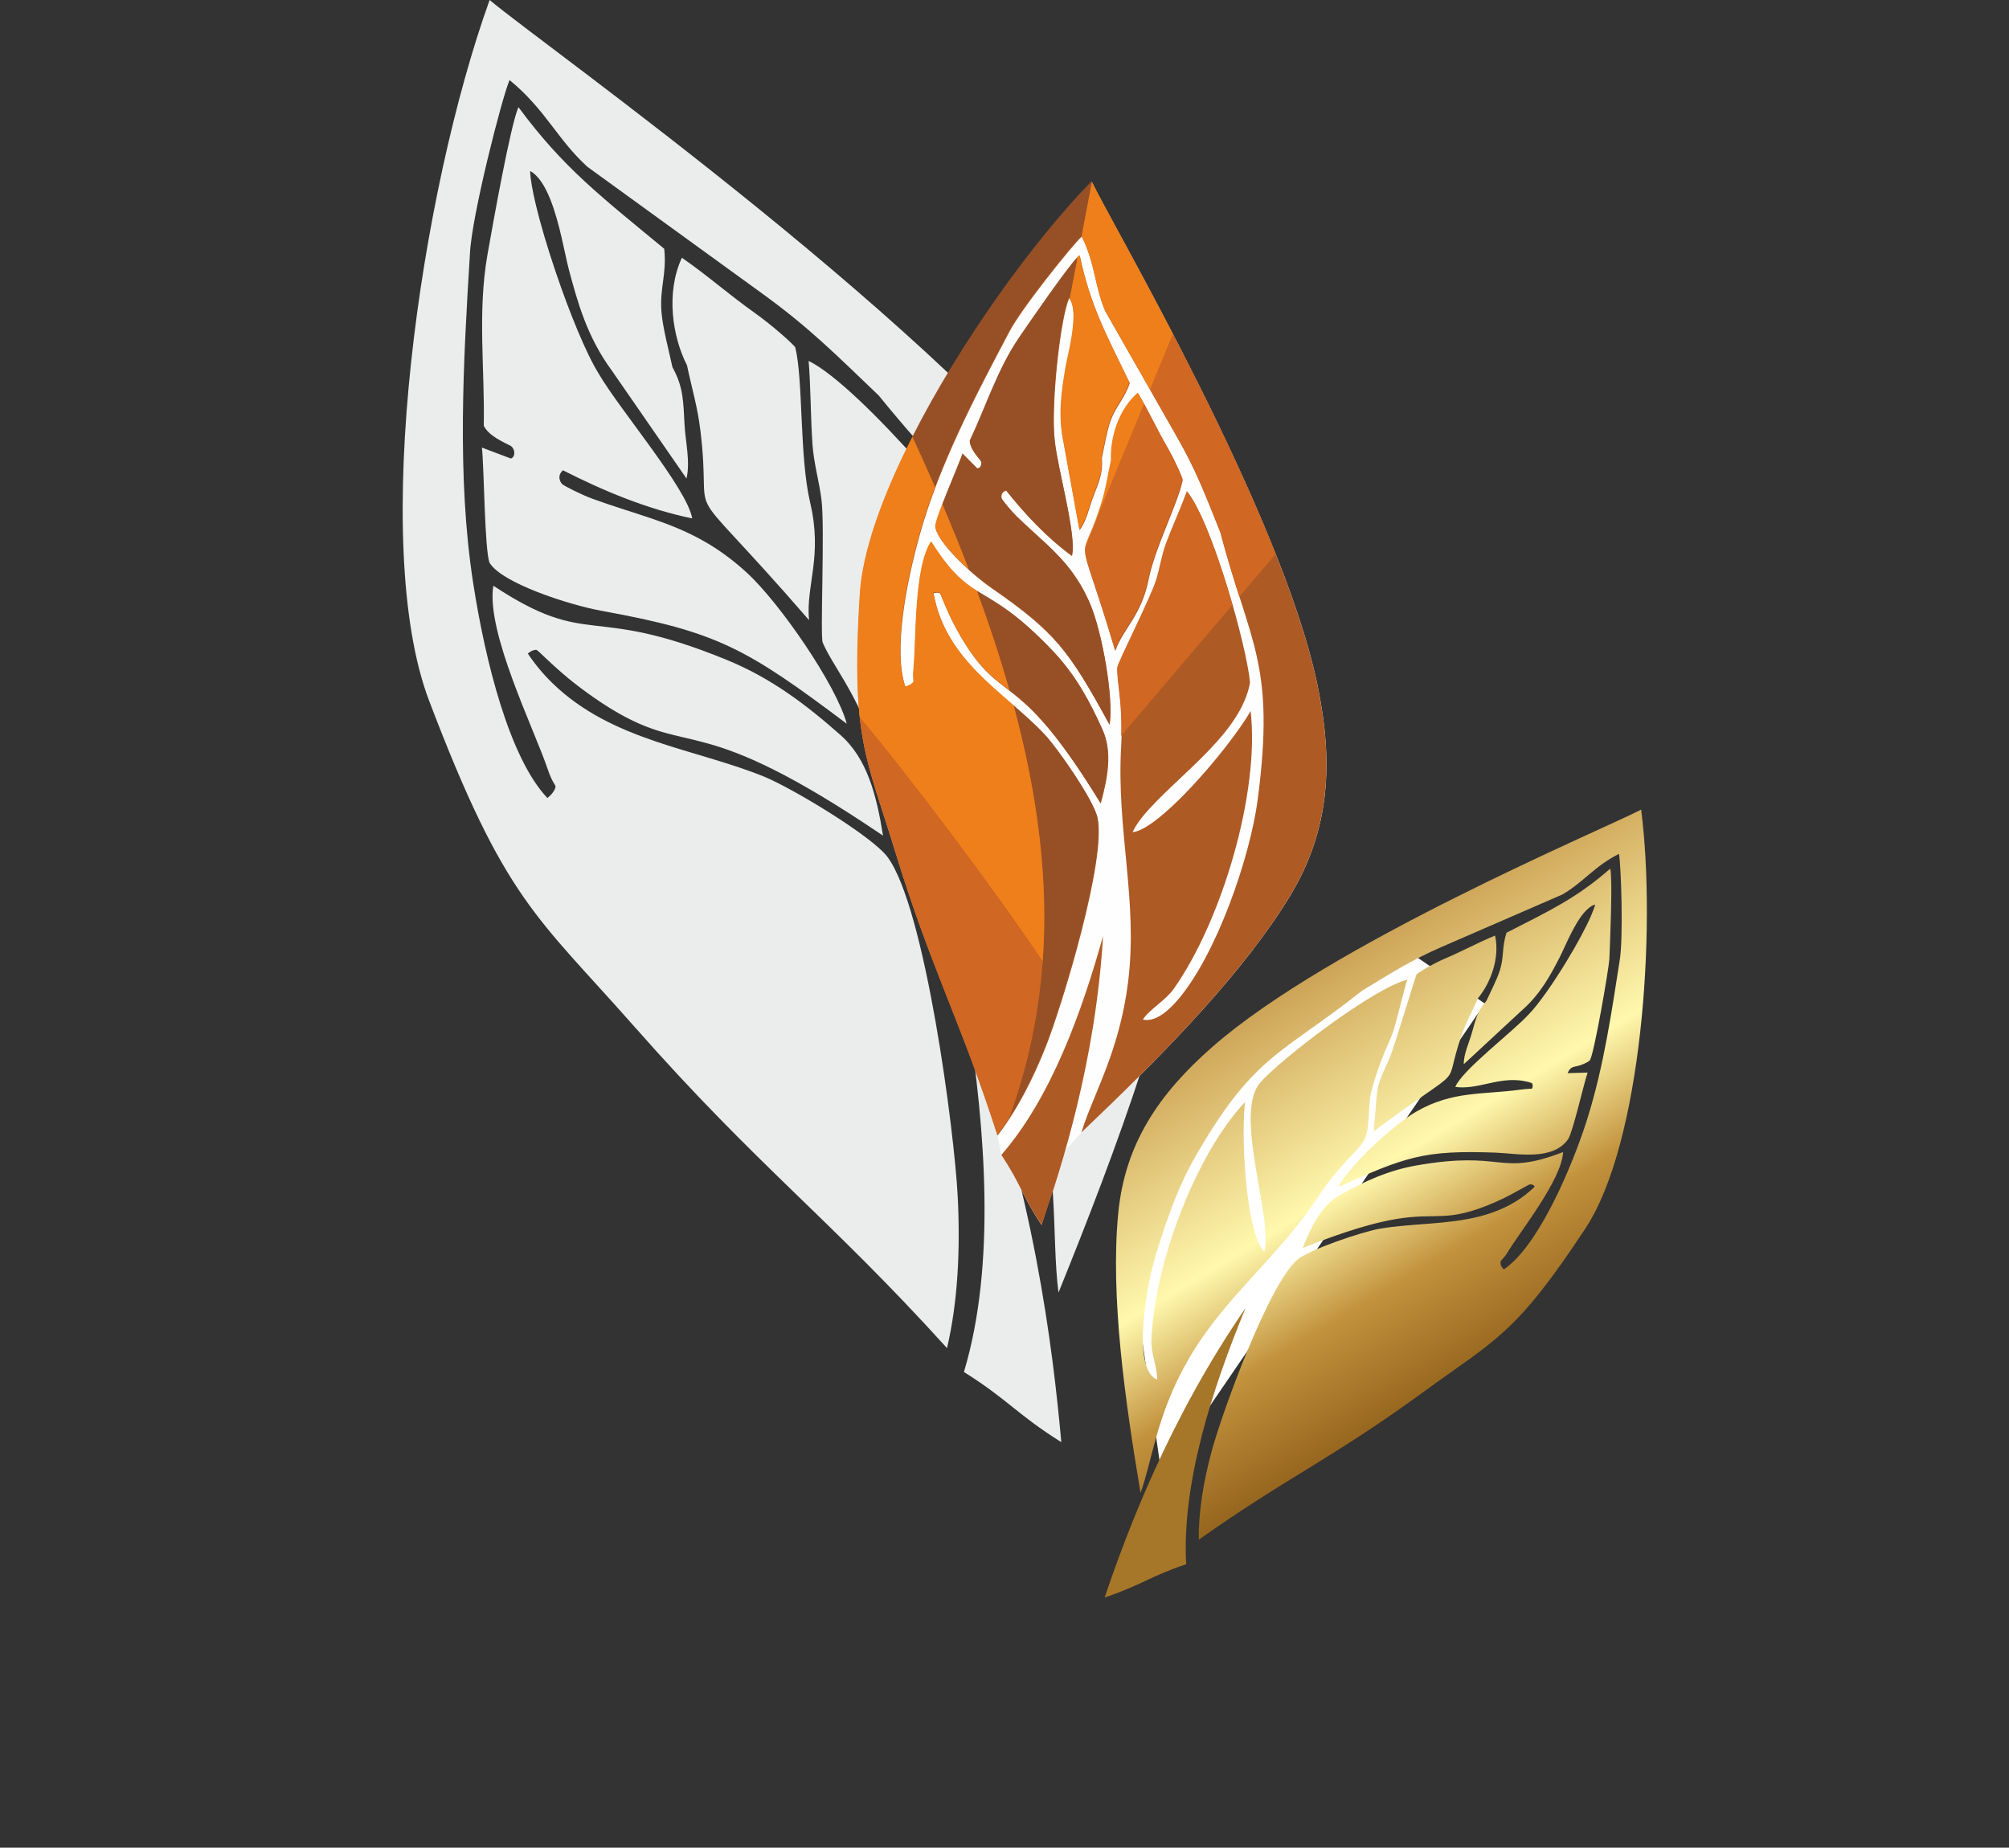 <svg width="262" height="241" viewBox="0 0 262 241" fill="none" xmlns="http://www.w3.org/2000/svg">
<rect x="0" y="0" width="262" height="241" fill="#333333" stroke="none"/>
<path d="M138.409 188.107C137.341 176.263 134.83 154.835 126.156 132.193C128.508 147.443 129.895 165.017 125.708 178.95C131.496 182.588 132.618 184.472 138.409 188.107ZM89.593 47.641C90.261 50.828 90.962 53.024 91.34 56.15C92.135 62.705 91.42 64.059 92.287 65.796C93.26 67.742 96.221 70.168 105.508 80.883C105.078 76.349 107.315 72.607 105.653 65.549C104.242 59.539 104.769 49.622 103.719 45.326C103.564 44.987 100.807 42.504 98.403 40.795C95.024 38.394 92.126 35.819 88.928 33.62C86.797 38.191 87.705 43.968 89.593 47.641ZM134.237 138.268C138.325 151.362 137.054 161.054 138.043 168.594C145.553 150.037 153.738 128.251 155.918 110.246C157.744 95.185 152.894 83.005 143.79 70.582C123.626 43.061 71.118 6.116 63.854 0C54.897 24.885 48.117 70.787 55.971 91.423C65.886 117.489 69.95 119.415 82.772 133.951C98.95 152.293 107.988 158.712 123.503 175.838C124.917 169.804 125.246 163.016 124.899 156.079C124.481 147.709 120.666 118.333 115.721 111.752C113.683 109.039 103.278 102.775 99.664 101.305C90.636 97.63 79.84 96.677 72.055 89.114C70.893 87.984 69.812 86.705 68.834 85.246C69.389 84.779 69.763 84.767 69.936 84.757C70.258 84.886 70.985 85.776 73.494 87.947C75.257 89.467 77.669 91.212 79.656 92.43C90.367 98.982 90.715 92.433 115.157 108.995C114.335 103.857 113.137 98.985 109.614 95.874C105.114 91.895 100.568 88.448 94.829 86.093C76.738 78.663 77.045 84.774 64.34 76.4C63.343 82.397 69.68 95.11 71.457 100.405C71.972 101.932 72.382 102.283 72.459 102.598C72.412 102.851 72.231 103.409 71.39 104.091C66.428 98.857 63.284 86.212 61.712 76.078C59.555 62.181 60.43 47.074 61.285 33.096C61.49 28.266 65.462 12.72 66.453 10.442C71.146 14.285 72.692 18.204 76.609 21.759L99.468 38.334C105.539 42.736 108.964 46.2 114.6 51.588C128.752 69.012 134.698 70.14 142.488 95.62C145.8 106.454 147.692 126.53 144.403 137.618C143.448 140.839 142.008 143.306 139.862 143.751C140.169 141.452 142.327 138.624 142.859 135.803C145.884 119.882 142.329 94.251 134.181 80.663C133.652 86.467 130.19 99.657 126.534 106.863C125.37 109.161 124.177 110.851 123.061 111.497C123.026 110.033 123.448 108.157 124.142 106.025C127.195 96.631 134.172 85.022 131.803 75.733C128.494 69.767 112.234 50.41 105.457 47.073C105.73 50.367 105.717 54.481 105.955 57.938C106.13 60.486 106.852 62.83 107.139 65.245C107.583 68.946 106.941 82.992 107.29 83.805C108.625 86.913 111.119 89.435 114.163 97.298C120.088 112.571 129.497 123.092 134.237 138.268ZM63.09 55.521C63.56 56.518 64.686 57.226 66.493 58.098C67.245 58.463 67.244 59.666 66.608 59.801L62.848 58.379C63.147 61.148 63.191 71.76 63.85 73.413C65.467 76.061 74.135 78.884 78.488 79.678C93.531 82.419 97.261 84.498 110.428 94.4C109.064 89.341 101.676 78.628 97.409 74.709C95.544 72.998 93.736 71.701 91.939 70.665C87.286 67.985 82.68 67.035 77.214 65.035C75.981 64.586 73.508 63.374 73.286 63.115C72.999 62.782 72.652 62.021 73.418 61.342C78.702 64.028 84.368 66.398 90.27 67.616C89.621 63.724 80.717 53.323 78.057 48.703C76.423 46.074 74.257 40.757 72.472 35.482C71.42 32.384 70.501 29.295 69.895 26.775C69.442 24.886 69.162 23.317 69.138 22.3C70.218 22.896 71.061 24.261 71.731 25.914C73.001 29.042 73.666 33.209 74.191 35.176C75.299 39.313 76.543 43.927 79.793 48.34L89.528 62.413C90.044 60.205 89.396 57.662 89.273 55.39C89.104 52.361 89.149 50.541 87.693 47.885C87.292 45.964 86.434 42.822 86.264 40.691C86.011 37.509 86.972 35.81 86.624 32.451C78.455 25.684 73.486 21.939 67.618 13.981C66.579 16.207 64.219 29.558 63.566 33.256C62.255 40.721 63.236 48.241 63.09 55.521Z" fill="#EBECEC"/>
<path d="M135.829 159.777L138.95 149.979L141.03 147.715C141.763 147.02 142.496 146.315 143.239 145.599C152.417 136.774 162.335 126.566 168.199 116.92C173.504 108.197 173.912 99.38 171.788 89.235C167.073 66.758 145.154 29.51 142.395 23.742C129.99 36.502 113.08 62.755 112.159 77.589C110.992 96.324 112.952 98.633 116.769 111.111C121.232 125.686 124.882 132.265 129.058 144.956L130.094 148.11L130.58 150.63C131.351 151.794 131.904 152.745 132.368 153.602C133.442 155.58 134.059 157.102 135.829 159.777Z" fill="#FEFEFE"/>
<path d="M135.829 159.777C138.465 152.22 142.88 138.388 143.854 122.098C141.055 132.099 137.023 143.257 130.588 150.634C133.125 154.472 133.288 155.938 135.829 159.777ZM144.935 60.1C144.459 62.24 144.278 63.784 143.643 65.802C142.308 70.042 141.492 70.673 141.546 71.98C141.6 73.443 142.741 75.754 145.457 84.903C146.453 82.003 148.864 80.33 149.808 75.547C150.61 71.47 153.691 65.537 154.243 62.612C154.241 62.365 153.242 60.073 152.245 58.359C150.84 55.947 149.782 53.563 148.431 51.325C145.851 53.531 144.798 57.325 144.935 60.1ZM147.121 128.065C145.987 137.228 142.516 142.813 141.026 147.713C150.787 138.427 161.857 127.347 168.195 116.918C173.5 108.195 173.908 99.378 171.784 89.233C167.073 66.758 145.15 29.508 142.395 23.742C129.99 36.502 113.08 62.755 112.159 77.589C110.992 96.324 112.952 98.633 116.769 111.111C121.588 126.851 125.345 133.301 130.098 148.112C132.641 144.806 134.729 140.737 136.445 136.386C138.514 131.138 144.337 112.071 143.137 106.664C142.642 104.433 138.004 97.701 136.197 95.794C131.685 91.029 125.33 87.443 122.661 80.645C122.26 79.63 121.958 78.545 121.759 77.38C122.228 77.25 122.464 77.343 122.569 77.385C122.73 77.555 122.93 78.301 123.863 80.328C124.52 81.75 125.515 83.489 126.396 84.788C131.142 91.783 133.175 87.865 143.555 104.815C144.481 101.439 145.097 98.117 143.805 95.231C142.149 91.539 140.322 88.165 137.462 85.124C128.439 75.537 126.932 79.369 121.465 70.705C119.186 74.101 119.538 83.657 119.157 87.397C119.046 88.479 119.202 88.804 119.162 89.02C119.063 89.164 118.796 89.454 118.09 89.638C116.504 85.048 118.088 76.426 119.942 69.775C122.484 60.655 127.212 51.642 131.622 43.312C133.091 40.409 139.845 31.982 141.082 30.86C142.891 34.519 142.748 37.351 144.16 40.621L153.578 57.139C156.076 61.523 157.213 64.602 159.173 69.47C163.008 84.085 166.339 86.43 164.032 104.213C163.05 111.776 158.632 124.605 153.537 130.487C152.058 132.195 150.49 133.307 149.049 132.984C149.878 131.662 151.982 130.526 153.092 128.947C159.371 120.029 164.315 103.328 163.096 92.737C161.161 96.15 155.374 103.271 151.13 106.668C149.776 107.752 148.576 108.457 147.715 108.542C148.099 107.635 148.881 106.604 149.9 105.487C154.382 100.58 161.884 95.403 163.017 89.048C162.647 84.469 158.058 68.084 154.832 64.156C154.084 66.254 152.933 68.766 152.117 70.956C151.515 72.566 151.309 74.202 150.816 75.762C150.061 78.155 145.762 86.588 145.751 87.18C145.704 89.458 146.532 91.694 146.212 97.362C145.589 108.383 148.433 117.444 147.121 128.065ZM126.504 57.56C126.518 58.301 127.012 59.048 127.873 60.085C128.232 60.517 127.896 61.255 127.472 61.162L125.56 59.244C124.972 61.024 122.053 67.541 121.995 68.739C122.25 70.812 126.779 74.951 129.225 76.651C137.686 82.516 139.389 84.827 144.716 94.558C145.286 91.077 143.734 82.457 142.21 78.868C141.543 77.299 140.796 76.005 139.979 74.87C137.868 71.934 135.311 70.069 132.517 67.323C131.887 66.701 130.709 65.274 130.643 65.052C130.56 64.769 130.556 64.206 131.216 63.998C133.707 67.115 136.521 70.144 139.804 72.533C140.485 69.966 137.923 61.115 137.574 57.542C137.305 55.477 137.454 51.615 137.824 47.886C138.043 45.694 138.335 43.545 138.663 41.834C138.91 40.554 139.173 39.512 139.443 38.883C139.941 39.548 140.078 40.618 140.028 41.82C139.937 44.091 139.184 46.831 138.964 48.183C138.496 51.024 137.975 54.2 138.74 57.81L140.795 69.143C141.725 67.934 142.036 66.193 142.587 64.767C143.326 62.864 143.858 61.758 143.703 59.725C143.992 58.434 144.339 56.271 144.827 54.918C145.558 52.896 146.613 52.123 147.339 49.967C144.211 43.546 142.207 39.867 140.822 33.36C139.567 34.437 134.413 41.967 132.984 44.051C130.104 48.256 128.616 53.141 126.504 57.56Z" fill="#AE5A25"/>
<path d="M118.983 56.961C120.012 59.183 120.993 61.366 121.928 63.515C124.562 56.512 128.171 49.656 131.58 43.206C133.044 40.301 139.803 31.876 141.04 30.754L141.056 30.784L142.397 23.737L142.347 23.639C134.664 31.545 125.25 44.623 118.983 56.961ZM122.886 65.733C124.124 68.643 125.276 71.483 126.345 74.271C127.366 75.189 128.382 76.001 129.18 76.55C137.642 82.415 139.349 84.728 144.671 94.457C145.242 90.975 143.69 82.355 142.165 78.766C141.498 77.198 140.751 75.904 139.934 74.769C137.823 71.833 135.267 69.967 132.473 67.222C131.843 66.6 130.665 65.172 130.599 64.95C130.516 64.668 130.511 64.104 131.172 63.897C133.663 67.014 136.477 70.043 139.76 72.432C140.441 69.865 137.878 61.014 137.53 57.441C137.261 55.376 137.41 51.514 137.78 47.785C137.999 45.593 138.291 43.444 138.619 41.733C138.866 40.452 139.129 39.411 139.399 38.782C139.436 38.832 139.476 38.889 139.509 38.947L140.549 33.485C138.992 35.117 134.293 41.974 132.94 43.95C130.056 48.152 128.57 53.034 126.46 57.459C126.474 58.2 126.967 58.947 127.829 59.984C128.187 60.416 127.852 61.154 127.427 61.061L125.516 59.143C125.135 60.282 123.808 63.351 122.886 65.733ZM127.38 77.032C129.032 81.513 130.45 85.835 131.637 90.019C134.212 92.015 137.431 94.781 143.509 104.707C144.435 101.331 145.051 98.009 143.758 95.124C142.102 91.432 140.275 88.057 137.415 85.016C132.413 79.705 129.72 78.516 127.38 77.032ZM132.183 91.993C137.655 112.325 137.546 129.439 131.623 145.782C133.473 142.945 135.05 139.704 136.397 136.283C138.464 131.039 144.289 111.968 143.088 106.561C142.593 104.329 137.955 97.598 136.149 95.691C134.926 94.404 133.567 93.2 132.183 91.993Z" fill="#975026"/>
<path fill-rule="evenodd" clip-rule="evenodd" d="M152.97 43.569L149.982 50.807L153.531 57.036C156.028 61.42 157.165 64.499 159.125 69.367C160.01 72.728 160.866 75.44 161.626 77.841L166.363 72.272C162.508 62.543 157.466 52.236 152.97 43.569ZM149.207 52.676L141.55 71.212C141.504 71.429 141.486 71.64 141.494 71.875C141.55 73.334 142.689 75.649 145.405 84.799C146.401 81.898 148.812 80.225 149.755 75.442C150.558 71.365 153.639 65.432 154.191 62.507C154.189 62.26 153.19 59.968 152.193 58.255C151.088 56.36 150.196 54.48 149.207 52.676ZM146.212 95.978L160.724 78.902C159.021 72.932 156.663 66.359 154.776 64.06C154.028 66.157 152.876 68.67 152.061 70.859C151.459 72.469 151.253 74.106 150.76 75.666C150.004 78.058 145.705 86.491 145.695 87.084C145.65 89.179 146.349 91.246 146.212 95.978Z" fill="#D06723"/>
<path fill-rule="evenodd" clip-rule="evenodd" d="M152.97 43.569L149.982 50.807L144.123 40.519C142.716 37.256 142.851 34.431 141.057 30.784L142.397 23.738C143.601 26.227 147.94 33.872 152.97 43.569ZM149.207 52.676L141.55 71.211C141.755 70.224 142.503 69.175 143.595 65.7C144.23 63.681 144.411 62.137 144.887 59.997C144.75 57.223 145.803 53.429 148.379 51.22C148.666 51.7 148.941 52.185 149.207 52.676ZM139.506 38.946L140.545 33.483C140.634 33.391 140.707 33.318 140.772 33.262C142.157 39.769 144.165 43.45 147.288 49.868C146.57 52.022 145.508 52.797 144.777 54.819C144.288 56.172 143.942 58.336 143.653 59.627C143.808 61.66 143.276 62.766 142.537 64.668C141.984 66.098 141.675 67.835 140.745 69.044L138.692 57.707C137.925 54.102 138.446 50.925 138.916 48.08C139.143 46.726 139.889 43.988 139.98 41.717C140.028 40.614 139.916 39.619 139.506 38.946Z" fill="#EF7F1A"/>
<path fill-rule="evenodd" clip-rule="evenodd" d="M118.984 56.961C120.013 59.184 120.993 61.366 121.928 63.515C121.162 65.556 120.477 67.611 119.9 69.669C118.048 76.317 116.462 84.943 118.048 89.533C118.755 89.349 119.021 89.059 119.12 88.915C119.161 88.699 119.007 88.37 119.115 87.292C119.496 83.552 119.145 73.996 121.423 70.6C123.858 74.464 125.507 75.841 127.385 77.034C129.037 81.516 130.454 85.837 131.642 90.022C129.821 88.611 128.319 87.587 126.357 84.689C125.476 83.39 124.481 81.651 123.824 80.23C122.887 78.2 122.692 77.452 122.529 77.286C122.419 77.246 122.189 77.151 121.719 77.281C121.912 78.448 122.221 79.531 122.621 80.546C124.566 85.506 128.47 88.753 132.192 91.998C135.456 104.118 136.734 115.09 135.983 125.438C129.707 116.029 118.327 100.929 112.121 93.596C111.688 89.692 111.664 84.862 112.122 77.486C112.463 71.839 115.132 64.539 118.984 56.961ZM122.886 65.733C124.124 68.643 125.279 71.49 126.346 74.272C124.235 72.374 122.12 70.039 121.949 68.642C121.967 68.211 122.358 67.082 122.886 65.733Z" fill="#EF7F1A"/>
<path fill-rule="evenodd" clip-rule="evenodd" d="M135.973 125.427C129.696 116.019 118.32 100.92 112.112 93.591C112.779 99.61 114.407 103.441 116.727 111.006C121.546 126.746 125.304 133.196 130.057 148.007C130.603 147.297 131.125 146.553 131.63 145.78C134.016 139.177 135.46 132.445 135.973 125.427Z" fill="#D06723"/>
<path d="M181.3 122.472L193.634 130.896L151.514 192.565L146.194 155.539L181.3 122.472Z" fill="white"/>
<path d="M162.432 170.617C152.345 185.264 146.863 200.106 144.06 208.365C148.817 206.771 149.94 205.621 154.693 204.026C154.111 193.374 158.13 181.086 162.432 170.617Z" fill="#A67629"/>
<path fill-rule="evenodd" clip-rule="evenodd" d="M192.779 130.156C191.976 131.943 191.279 133.133 190.655 134.911C187.874 142.821 192.079 137.948 179.155 147.557L179.523 143.069C179.703 140.872 180.433 139.93 181.311 137.792C181.725 136.803 184.679 127.166 184.725 127.111C184.941 126.868 186.767 125.744 188.503 125.002C190.798 124.03 192.818 122.904 194.978 122.029C195.63 124.981 194.359 128.244 192.779 130.156ZM154.903 177.448C150.814 184.585 150.301 190.425 148.744 194.711C146.748 182.875 144.775 169.064 145.834 158.232C146.712 149.181 151.134 142.671 158.071 136.583C173.439 123.072 208.972 108.237 214.026 105.597C216.049 121.33 214.075 149.077 206.811 160.147C197.633 174.128 195 174.723 185.606 181.579C173.759 190.231 167.631 192.812 156.334 200.832C156.289 197.111 156.976 193.098 158.076 189.074C159.401 184.23 165.437 167.517 169.188 164.31C170.736 162.983 177.645 160.667 179.942 160.266C184.134 159.55 188.761 159.753 193.051 158.639C194.627 158.226 196.155 157.634 197.598 156.76C198.461 156.241 199.283 155.606 200.078 154.851C200.251 154.635 199.707 154.379 199.382 154.531C199.18 154.626 198.716 154.903 197.005 155.831C195.773 156.49 194.134 157.211 192.819 157.664C187.582 159.469 186.542 157.848 179.797 159.47C177.382 160.055 174.223 161.052 169.885 162.781C171.031 159.873 172.366 157.174 174.828 155.818C177.975 154.07 181.091 152.645 184.751 152.008C190.327 151.037 192.989 151.357 195.202 151.583C197.579 151.832 199.445 151.957 203.85 150.27C203.657 153.904 198.302 160.54 196.567 163.403C196.085 164.194 195.705 164.377 195.695 164.576C195.663 164.86 195.725 165.229 196.13 165.572C196.625 165.232 197.126 164.799 197.62 164.303C201.785 160.069 205.586 150.622 207.134 145.519C209.177 138.865 210.148 132.164 211.223 125.31C211.724 122.456 211.417 112.836 211.133 111.372C207.884 113.012 206.473 115.113 203.721 116.686L188.083 123.481C184.018 125.246 181.539 126.856 177.608 129.239C167.07 137.609 163.441 137.505 155.578 151.411C153.498 155.084 151.546 160.716 150.389 164.916C149.991 166.369 148.899 171.471 149.059 175.374C149.155 177.58 149.636 179.393 150.88 179.941C151.002 178.558 150.099 176.617 150.159 174.903C150.247 172.061 150.763 168.797 151.625 165.441C153.711 157.327 157.753 148.618 162.375 143.744C161.859 147.802 162.378 158.299 164.153 162.127C164.372 162.611 164.621 162.994 164.888 163.24C164.981 162.87 165.028 162.437 165.046 161.962C165.244 156.53 161.075 144.921 164.389 141.163C167.094 138.095 179.134 128.869 183.526 127.785C182.941 129.679 182.417 132.086 181.83 134.085C181.465 135.33 180.892 136.426 180.429 137.575C179.931 138.814 178.921 141.662 178.712 142.984C178.383 145.128 178.682 147.694 177.695 149.063C176.517 150.706 174.73 151.868 171.923 156.077C166.517 164.228 159.642 169.175 154.903 177.448ZM207.33 138.304C207.141 138.512 206.351 138.941 205.361 139.126C204.906 139.204 204.602 139.53 204.443 139.976L207.046 139.899C206.513 141.489 205.108 147.688 204.514 148.57C202.542 151.463 197.779 150.448 195.127 150.346C190.381 150.172 187.439 150.288 184.457 151.003C181.68 151.673 178.863 152.866 174.519 154.844C175.966 152.054 181.685 146.737 184.692 144.998C189.402 142.269 193.409 142.789 198.209 142.137C199.442 141.973 199.773 142.028 199.788 141.996C199.865 141.879 199.962 141.52 199.769 141.261C199.152 141.057 198.555 140.95 197.979 140.901C195.006 140.663 192.511 142.148 189.79 141.77C190.675 139.578 197.238 134.634 199.394 132.277C200.673 130.964 202.595 128.192 204.307 125.376C205.613 123.234 206.79 121.058 207.475 119.494C207.733 118.884 207.934 118.372 208.031 117.974C207.535 118.119 207.044 118.509 206.598 119.028C205.194 120.657 204.059 123.6 203.41 124.852C202.231 127.133 200.906 129.673 198.42 131.831L190.893 138.813C190.879 137.45 191.581 136.05 191.949 134.738C192.442 132.993 192.656 131.917 193.849 130.542C194.337 129.463 195.242 127.745 195.615 126.523C196.18 124.687 195.834 123.57 196.477 121.656C202.142 118.753 205.536 117.193 210.001 113.298C210.326 114.735 209.976 122.863 209.879 125.11C209.817 126.329 207.853 137.707 207.33 138.304Z" fill="url(#paint0_linear)"/>
<defs>
<linearGradient id="paint0_linear" x1="172.023" y1="197.585" x2="131.155" y2="130.058" gradientUnits="userSpaceOnUse">
<stop stop-color="#865513"/>
<stop offset="0.259" stop-color="#C2923D"/>
<stop offset="0.439" stop-color="#FFF8AD"/>
<stop offset="1" stop-color="#AA681A"/>
</linearGradient>
</defs>
</svg>
